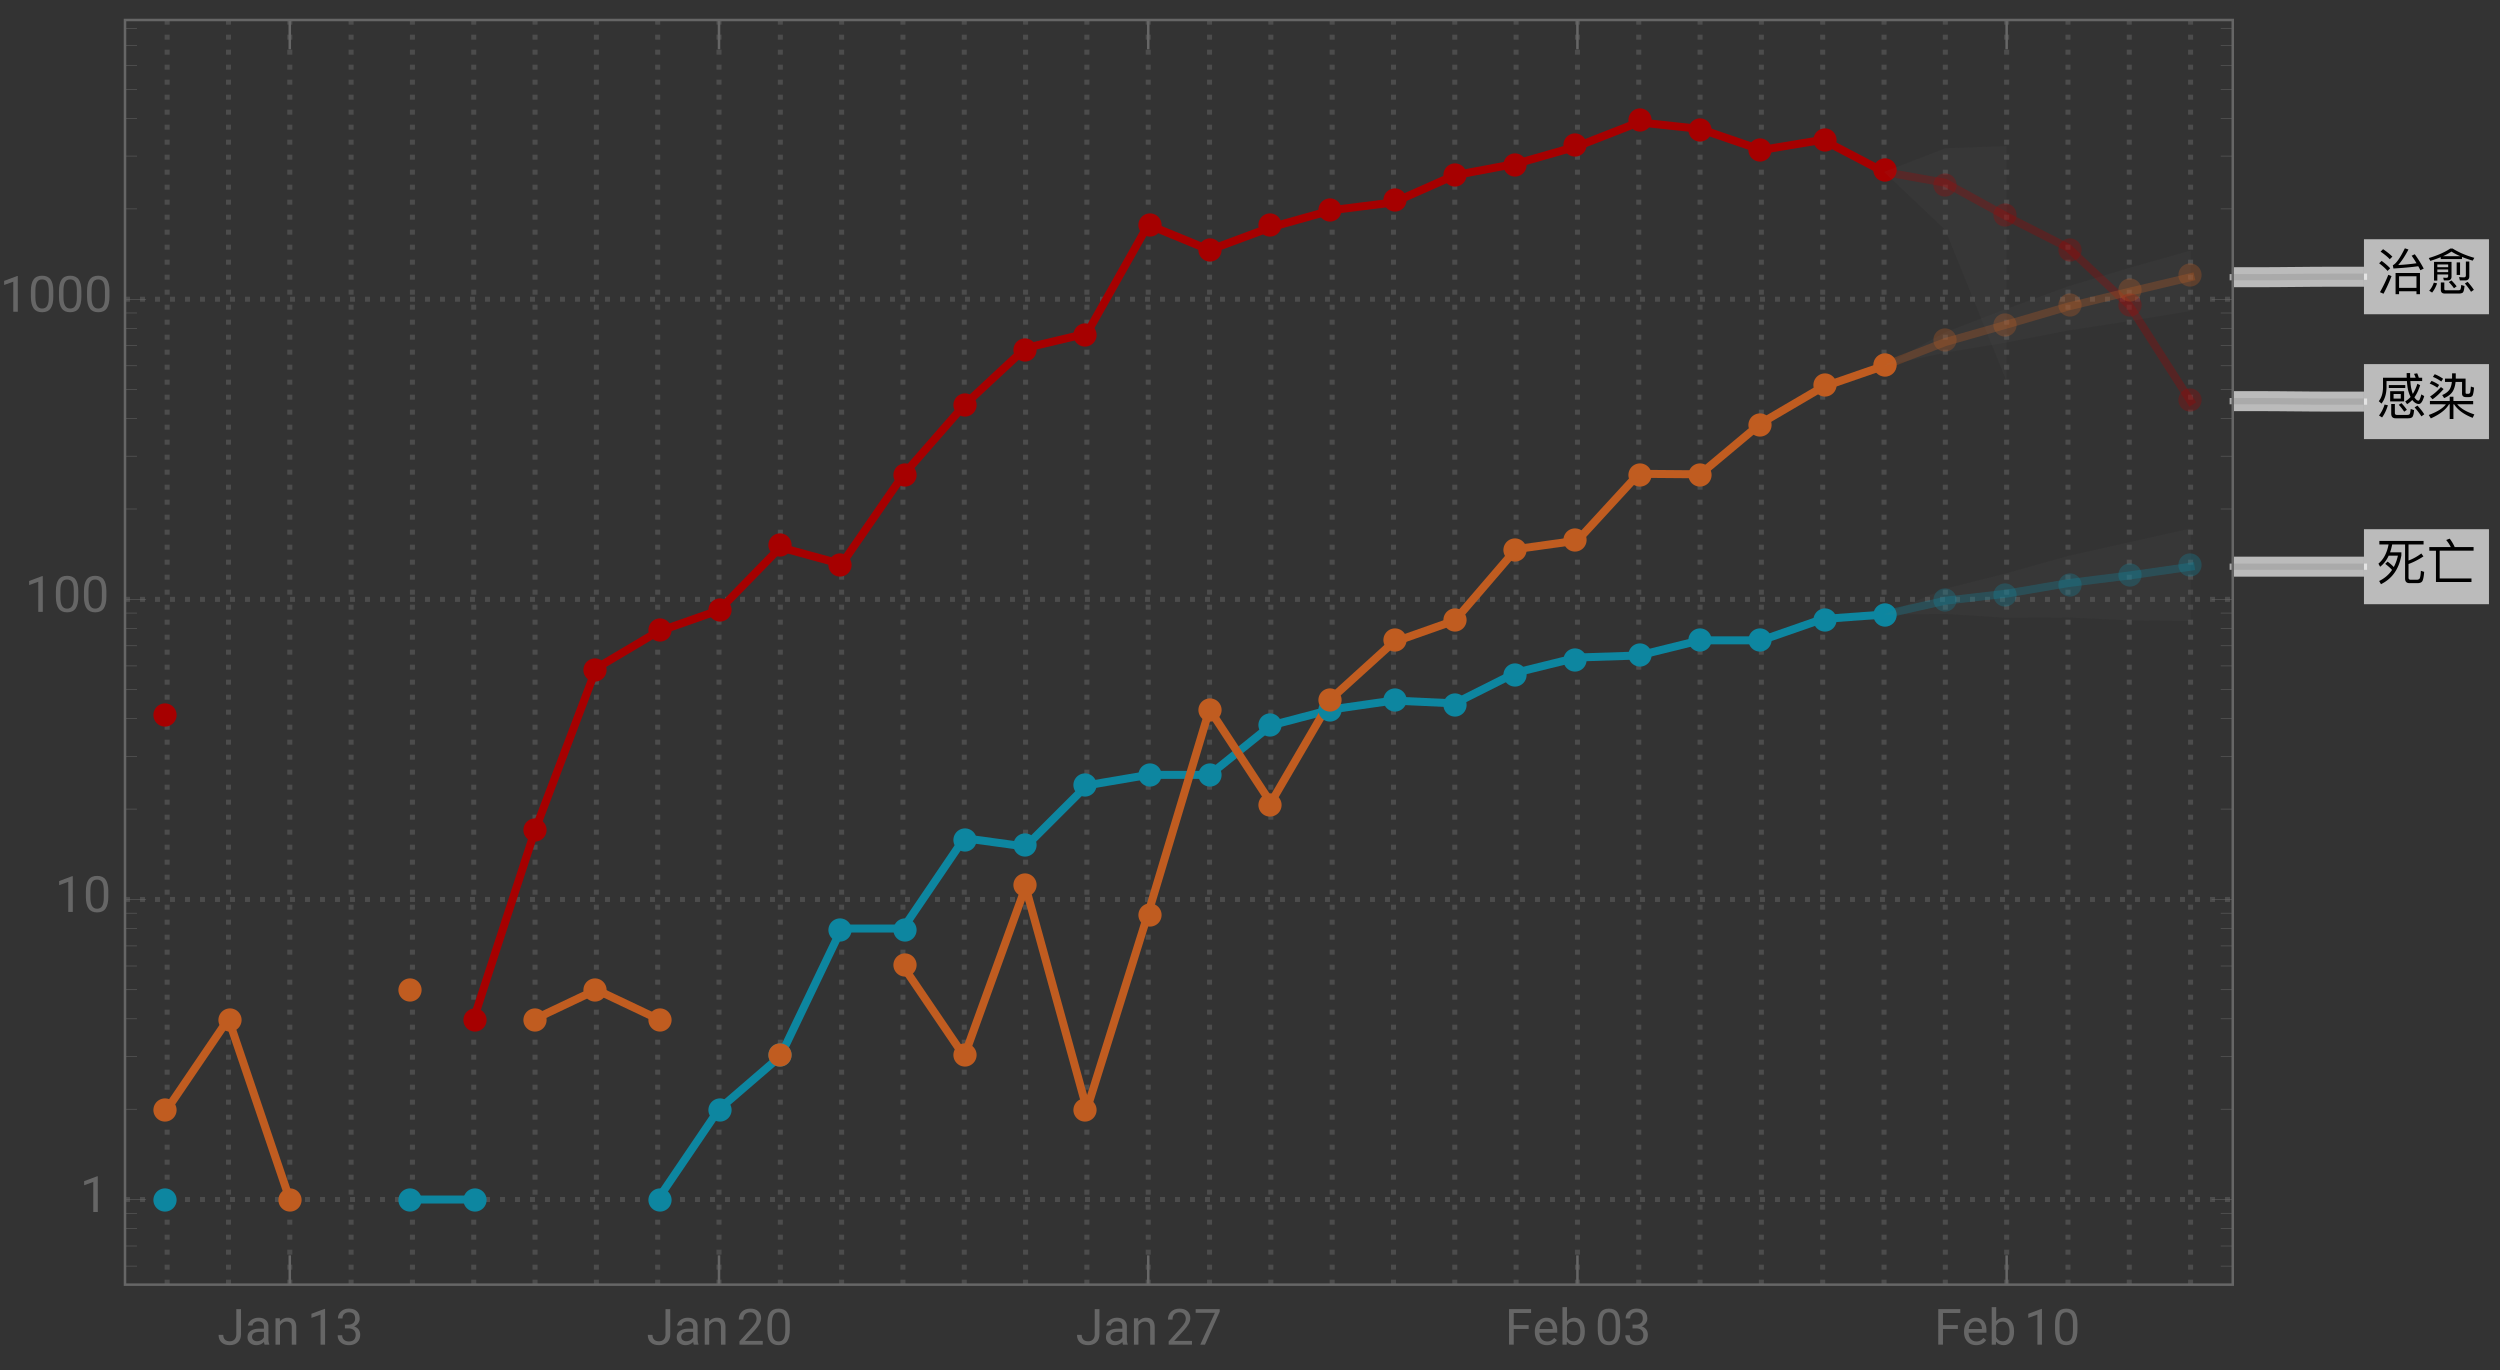 <svg xmlns="http://www.w3.org/2000/svg" xmlns:xlink="http://www.w3.org/1999/xlink" width="500pt" height="274pt" viewBox="0 0 500 274"><rect x="0" y="0" width="500" height="274" fill="#333333" stroke="none"/><defs><symbol overflow="visible" id="a"><path d="M2.469-5.809v.59h3.293v-.59zm.27 1.23v2.04H5.53v-2.04zm2.12 1.477H3.422v-.918h1.437zM9.141-7.27h-.672a7.745 7.745 0 00-.32-.89l-.637.11c.117.241.226.5.328.78H6.75c-.02-.3-.02-.609-.02-.94h-.69c0 .32 0 .64.019.94h-4.75v1.97C1.28-4.14 1-3.239.46-2.59l.54.488c.64-.808.98-1.878 1.012-3.199v-1.308H6.09c.05.828.148 1.52.308 2.078.122.41.262.781.422 1.101-.32.36-.68.66-1.07.89l.371.56c.36-.22.707-.5 1.04-.848.038.058.1.129.16.2.37.398.75.608 1.148.608.422 0 .781-.53 1.082-1.582l-.582-.34c-.2.833-.39 1.25-.57 1.25-.22 0-.458-.18-.72-.527l-.09-.14c.462-.641.84-1.442 1.15-2.422l-.56-.29a8.622 8.622 0 01-.91 2.032 5.96 5.96 0 01-.25-.84c-.12-.45-.199-1.031-.238-1.73h2.36zM1.62-1.91A6.86 6.86 0 01.511.28l.61.39c.5-.69.879-1.5 1.16-2.44zM6.31.84c.37 0 .64-.07.82-.211.2-.18.332-.649.39-1.43l-.68-.23c-.038.582-.12.922-.218 1.043-.09.097-.242.148-.441.148H4.05c-.25 0-.37-.14-.37-.422V-2.02h-.73v1.91c0 .63.288.95.878.95zM8.2-1.7l-.578.36A13.69 13.69 0 018.988.45l.57-.41C9.25-.46 8.802-1.04 8.2-1.7zM5-2.19l-.54.332c.462.5.821.96 1.08 1.379l.538-.38C5.828-1.237 5.468-1.69 5-2.19zm0 0"/></symbol><symbol overflow="visible" id="b"><path d="M3.89-1.96C3.29-1.16 2.14-.45.46.18l.411.68c1.79-.801 3-1.739 3.629-2.82h.148V.98h.743v-2.94h.14C6.25-.84 7.481.07 9.238.75L9.57.059c-1.55-.489-2.69-1.16-3.422-2.02H9.34v-.66H5.39v-.848h-.742v.848H.691v.66zm1.231-6.2v1.058H3.7v.672h1.38c-.06.54-.188 1.008-.388 1.39-.3.509-.812.919-1.55 1.231l.39.61c.797-.332 1.38-.79 1.739-1.371.28-.48.468-1.102.55-1.86h1.301L7.11-4.14c0 .492.262.742.801.742h.59c.36 0 .602-.114.719-.32.12-.223.222-.743.3-1.583l-.64-.21c-.05.722-.11 1.14-.168 1.261a.381.381 0 01-.32.191h-.34c-.16 0-.23-.082-.23-.23v-2.813H5.858V-8.16zm-3.473.18l-.359.539a7.48 7.48 0 011.672.921l.36-.55a7.87 7.87 0 00-1.673-.91zm-.636 1.34l-.364.538a7.235 7.235 0 011.524.82l.36-.546a7.631 7.631 0 00-1.52-.813zM2.89-5.41c-.64.719-1.36 1.36-2.171 1.898l.5.551c.761-.539 1.5-1.23 2.203-2.05zm0 0"/></symbol><symbol overflow="visible" id="c"><path d="M2.23-3.52l-.48.45c.55.422 1.012.82 1.371 1.218C2.481-.91 1.621-.172.54.36L.9 1C3.13-.102 4.49-2.02 4.981-4.762v-.617H2.72c.172-.48.312-1.012.422-1.57H5.72V-.16c0 .629.293.95.89.95H8.2c.41 0 .711-.099.903-.302.207-.238.359-.886.437-1.957l-.66-.21c-.04.87-.129 1.39-.27 1.57-.109.14-.289.218-.53.218H6.83c-.278 0-.419-.14-.419-.418v-2.73c.95-.34 1.942-.84 2.98-1.52l-.421-.59A10.19 10.19 0 016.41-3.73v-3.22h3.012v-.698H.578v.699h1.844C2.102-5.25 1.43-3.97.39-3.11l.34.62c.71-.542 1.28-1.28 1.718-2.222h1.84c-.18.84-.46 1.602-.82 2.281-.348-.36-.758-.73-1.239-1.09zm0 0"/></symbol><symbol overflow="visible" id="d"><path d="M.57-6.422v.723h1.328V.559H9v-.707H2.64V-5.7h6.782v-.723H5.648a8.407 8.407 0 00-1-1.687l-.707.27c.368.44.68.917.93 1.417zm0 0"/></symbol><symbol overflow="visible" id="e"><path d="M1.32-8.012l-.5.492c.782.54 1.4 1.04 1.84 1.52l.52-.52c-.5-.5-1.121-.992-1.86-1.492zm-.289 2.34l-.5.48C1.25-4.647 1.81-4.14 2.22-3.66l.52-.531c-.458-.489-1.028-.98-1.708-1.48zm1.34 2.781A29.022 29.022 0 01.7.59l.71.31a30.79 30.79 0 001.602-3.53zM8.7-3.25H3.82V.988h.7V.41H8v.578h.7zM4.52-.27v-2.32H8v2.32zM7.66-7l-.629.3c.34.462.66.962.98 1.5-1.152.169-2.37.29-3.66.36.688-.781 1.368-1.808 2.047-3.11l-.718-.24C4.719-6.23 3.922-5.1 3.27-4.8l.12.653c1.82-.102 3.481-.25 4.97-.454.14.25.28.524.421.801l.668-.328A23.587 23.587 0 007.66-7zm0 0"/></symbol><symbol overflow="visible" id="f"><path d="M2.172-3.95H4.34v.528H2.172zm2.168-.46H2.172v-.54H4.34zM2.172-2.96H4.34v.288c0 .262-.121.39-.34.39l-.66-.027.148.547h.703c.54 0 .82-.258.82-.758v-2.949h-3.5v3.739h.66zm-.703 1.64C1.269-.72.969-.18.55.3l.578.372c.422-.524.75-1.14.992-1.852zM6.53.86c.328 0 .57-.07.73-.188.169-.16.29-.602.348-1.32L6.95-.86c-.039.52-.097.84-.187.949-.082.082-.203.12-.364.12H3.852C3.66.21 3.57.122 3.57-.05v-1.31h-.699V.09c0 .512.258.77.777.77zm1.207-2.622c.551 0 .832-.277.832-.816V-5.54H7.88v2.789c0 .238-.129.371-.379.371-.309 0-.64-.02-.98-.05l.16.667zM5-1.762l-.531.332c.43.442.77.852 1.031 1.23l.531-.378C5.79-.922 5.45-1.308 5-1.762zm3.23.274l-.55.34c.52.609.93 1.16 1.23 1.66l.57-.39c-.289-.462-.71-1-1.25-1.61zM6.04-5.371v2.512h.679v-2.512zm-3.188-1.04v.38h4.25v-.43c.66.27 1.367.52 2.148.742l.32-.562c-1.64-.457-3.082-1.078-4.34-1.86h-.46C3.629-7.379 2.19-6.75.46-6.238l.31.566c.75-.226 1.44-.476 2.082-.738zm3.91-.198H3.309A11.7 11.7 0 005-7.531c.52.332 1.11.64 1.762.922zm0 0"/></symbol><symbol overflow="visible" id="g"><path d="M3.805-7.11h.941v5.036c0 .68-.203 1.21-.613 1.597-.406.383-.953.575-1.633.575-.707 0-1.258-.18-1.648-.543-.395-.36-.594-.867-.594-1.516h.937c0 .406.114.723.336.95.223.23.547.343.969.343.387 0 .7-.121.941-.367.239-.246.36-.586.364-1.028zm0 0"/></symbol><symbol overflow="visible" id="h"><path d="M3.945 0c-.05-.105-.093-.29-.125-.555-.422.434-.922.653-1.507.653-.52 0-.946-.149-1.282-.442a1.438 1.438 0 01-.5-1.12c0-.552.211-.977.63-1.282.417-.305 1.007-.457 1.765-.457h.879v-.414c0-.317-.094-.567-.285-.754-.188-.188-.465-.281-.833-.281-.324 0-.593.082-.812.242-.219.164-.328.36-.328.59H.64c0-.262.093-.516.28-.762.188-.246.442-.441.763-.582.32-.145.671-.219 1.054-.219.61 0 1.086.153 1.434.457.344.305.523.727.535 1.258v2.434c0 .484.063.87.184 1.156V0zm-1.5-.688c.285 0 .555-.074.805-.218a1.35 1.35 0 00.555-.574v-1.083h-.711c-1.106 0-1.656.325-1.656.97 0 .284.093.507.28.663.188.16.43.243.727.243zm0 0"/></symbol><symbol overflow="visible" id="i"><path d="M1.54-5.281l.026.664a1.93 1.93 0 011.582-.766c1.118 0 1.68.633 1.692 1.89V0h-.902v-3.496c-.004-.379-.094-.664-.262-.844-.172-.183-.438-.273-.801-.273-.293 0-.55.078-.77.234a1.59 1.59 0 00-.52.613V0h-.9v-5.281zm0 0"/></symbol><symbol overflow="visible" id="j"><path d="M3.559 0h-.907v-6.02l-1.824.668v-.82l2.59-.973h.14zm0 0"/></symbol><symbol overflow="visible" id="k"><path d="M1.906-3.992h.676c.426-.008.762-.121 1.008-.34.242-.219.363-.512.363-.883 0-.832-.414-1.25-1.242-1.25-.39 0-.703.113-.938.336-.23.223-.347.516-.347.887H.523c0-.563.204-1.031.618-1.406.41-.372.933-.559 1.57-.559.672 0 1.195.176 1.578.531.379.356.57.848.57 1.48 0 .31-.101.61-.3.9a1.81 1.81 0 01-.817.648c.39.125.692.328.903.617.214.285.32.636.32 1.047 0 .64-.207 1.144-.625 1.52-.418.374-.957.562-1.625.562s-1.211-.18-1.63-.543c-.417-.36-.624-.836-.624-1.43h.906c0 .375.121.672.367.898.243.227.57.336.98.336.438 0 .77-.113 1-.34.231-.23.349-.554.349-.98 0-.414-.125-.734-.383-.953-.254-.223-.618-.336-1.098-.344h-.676zm0 0"/></symbol><symbol overflow="visible" id="l"><path d="M5.25 0H.59v-.648l2.46-2.735c.364-.414.618-.75.755-1.008.14-.257.21-.527.21-.804 0-.371-.113-.676-.34-.914-.222-.239-.523-.356-.898-.356-.449 0-.797.13-1.047.383-.25.254-.37.613-.37 1.066H.452c0-.652.211-1.183.633-1.586.422-.402.984-.605 1.691-.605.66 0 1.184.172 1.567.52.386.347.578.808.578 1.382 0 .703-.445 1.535-1.336 2.5L1.68-.738h3.57zm0 0"/></symbol><symbol overflow="visible" id="m"><path d="M5.047-3.031c0 1.058-.18 1.844-.54 2.36-.362.51-.925.769-1.694.769-.758 0-1.32-.25-1.684-.754C.766-1.16.574-1.91.562-2.91v-1.207c0-1.043.18-1.82.54-2.328.363-.508.93-.762 1.703-.762.765 0 1.328.246 1.687.734.36.489.547 1.246.555 2.27zm-.902-1.235c0-.765-.106-1.324-.32-1.675-.216-.348-.555-.524-1.02-.524-.465 0-.801.176-1.012.524-.211.347-.32.882-.328 1.605v1.445c0 .77.113 1.336.336 1.704.222.367.558.546 1.012.546.445 0 .777-.171.992-.515.218-.344.332-.89.34-1.633zm0 0"/></symbol><symbol overflow="visible" id="n"><path d="M5.18-6.602L2.234 0H1.29l2.934-6.367H.375v-.742H5.18zm0 0"/></symbol><symbol overflow="visible" id="o"><path d="M4.746-3.14H1.762V0H.824v-7.11H5.23v.774H1.762v2.43h2.984zm0 0"/></symbol><symbol overflow="visible" id="p"><path d="M2.875.098c-.715 0-1.297-.235-1.746-.707-.45-.47-.676-1.098-.676-1.887v-.164c0-.524.102-.992.3-1.406.2-.41.481-.735.84-.965.36-.235.75-.352 1.173-.352.687 0 1.218.227 1.601.68.38.453.57 1.101.57 1.945v.375H1.36c.012.52.164.942.454 1.262.292.32.664.48 1.113.48.316 0 .59-.062.808-.195.223-.129.414-.3.582-.516l.551.43c-.441.68-1.105 1.02-1.992 1.02zm-.11-4.739a1.21 1.21 0 00-.921.399c-.246.265-.399.64-.457 1.117H4.03v-.07c-.023-.457-.148-.813-.367-1.067-.223-.25-.523-.379-.898-.379zm0 0"/></symbol><symbol overflow="visible" id="q"><path d="M5.156-2.582c0 .809-.187 1.453-.554 1.945-.372.489-.872.735-1.497.735-.667 0-1.183-.235-1.546-.707L1.516 0H.684v-7.5h.902v2.797c.367-.453.867-.68 1.508-.68.64 0 1.148.246 1.511.73.368.485.551 1.15.551 1.993zm-.902-.106c0-.613-.121-1.09-.356-1.421-.238-.336-.582-.504-1.027-.504-.598 0-1.023.277-1.285.828V-1.5c.277.555.71.832 1.297.832.43 0 .77-.168 1.008-.504.242-.336.363-.84.363-1.516zm0 0"/></symbol></defs><path d="M33.43 256.93V4m12.265 252.93V4m12.262 252.93V4m12.266 252.93V4m12.261 252.93V4m12.262 252.93V4m12.266 252.93V4m12.261 252.93V4m12.267 252.93V4m12.26 252.93V4m12.263 252.93V4m12.265 252.93V4m12.262 252.93V4m12.265 252.93V4m12.262 252.93V4m12.262 252.93V4m12.266 252.93V4m12.261 252.93V4m12.266 252.93V4m12.262 252.93V4m12.261 252.93V4m12.265 252.93V4m12.263 252.93V4m12.265 252.93V4m12.262 252.93V4m12.266 252.93V4m12.261 252.93V4m12.263 252.93V4m12.265 252.93V4m12.261 252.93V4m12.266 252.93V4m12.262 252.93V4m12.261 252.93V4m12.266 252.93V4M25 239.902h421.55M25 179.887h421.55M25 119.867h421.55M25 59.852h421.55" fill="none" stroke="#666" stroke-opacity=".5" stroke-dasharray="1,2" stroke-miterlimit="3.25"/><path d="M376.805 34.387l12.261 2.175 12.266 6.743 12.262 6.222 12.261 11.524 12.266 19.176" fill="none" stroke-width="1.6" stroke-linecap="square" stroke="#a60000" stroke-opacity=".3" stroke-miterlimit="3.25"/><path d="M376.805 122.906l12.261-2.765 12.266-1.418 12.262-2.098 12.261-1.527 12.266-1.758" fill="none" stroke-width="1.6" stroke-linecap="square" stroke="#0d86a0" stroke-opacity=".3" stroke-miterlimit="3.25"/><path d="M376.805 73.164l12.261-4.758 12.266-3.5 12.262-3.59 12.261-2.96 12.266-2.915" fill="none" stroke-width="1.6" stroke-linecap="square" stroke="#c05c20" stroke-opacity=".3" stroke-miterlimit="3.25"/><path d="M94.746 203.77l12.266-37.715 12.261-32.434 12.266-7.277 12.262-4.301 12.262-12.57 12.265 3.355 12.262-17.766 12.265-14.05 12.262-11.414 12.262-2.903 12.266-21.742 12.261 5.05 12.266-4.546 12.262-3.437 12.261-1.536 12.266-5.441 12.262-2.3 12.265-3.493 12.262-4.79 12.266 1.33L352.277 30l12.262-2.04 12.266 6.427" fill="none" stroke-width="1.6" stroke-linecap="square" stroke="#a60000" stroke-miterlimit="3.25"/><path d="M82.484 239.902h12.262m36.794 0l12.26-18.066 12.262-10.57 12.266-25.563h12.262l12.265-18.07 12.262 1.683 12.262-12.25 12.266-2.086h12.261l12.266-9.89 12.262-3.223 12.261-1.758 12.266.57 12.262-6.16 12.265-3.019 12.262-.402 12.266-3.028h12.261l12.262-4.27 12.266-.894" fill="none" stroke-width="1.6" stroke-linecap="square" stroke="#0d86a0" stroke-miterlimit="3.25"/><path d="M33.43 221.836l12.265-18.066 12.262 36.132m49.055-36.132l12.261-5.817 12.266 5.817m49.051-10.57l12.265 18.066 12.262-33.864 12.262 44.434 12.266-39.203 12.261-40.766 12.266 18.68 12.262-21 12.261-11.117 12.266-4.325 12.262-14.28 12.265-1.716 12.262-13.347 12.266.101 12.261-10.27 12.262-7.19 12.266-4.239" fill="none" stroke-width="1.6" stroke-linecap="square" stroke="#c05c20" stroke-miterlimit="3.25"/><path d="M379.32 34c0-.613-.246-1.203-.68-1.64a2.335 2.335 0 00-1.64-.68c-.613 0-1.203.246-1.64.68a2.335 2.335 0 00-.68 1.64c0 .613.246 1.203.68 1.64.437.434 1.027.68 1.64.68s1.203-.246 1.64-.68c.434-.437.68-1.027.68-1.64zm12 3c0-.613-.246-1.203-.68-1.64a2.335 2.335 0 00-1.64-.68c-.613 0-1.203.246-1.64.68a2.335 2.335 0 00-.68 1.64c0 .613.246 1.203.68 1.64.437.434 1.027.68 1.64.68s1.203-.246 1.64-.68c.434-.437.68-1.027.68-1.64zm12 6c0-.613-.246-1.203-.68-1.64a2.335 2.335 0 00-1.64-.68c-.613 0-1.203.246-1.64.68a2.335 2.335 0 00-.68 1.64c0 .613.246 1.203.68 1.64.437.434 1.027.68 1.64.68s1.203-.246 1.64-.68c.434-.437.68-1.027.68-1.64zm13 7c0-.613-.246-1.203-.68-1.64a2.335 2.335 0 00-1.64-.68c-.613 0-1.203.246-1.64.68a2.335 2.335 0 00-.68 1.64c0 .613.246 1.203.68 1.64.437.434 1.027.68 1.64.68s1.203-.246 1.64-.68c.434-.437.68-1.027.68-1.64zm12 11c0-.613-.246-1.203-.68-1.64a2.335 2.335 0 00-1.64-.68c-.613 0-1.203.246-1.64.68a2.335 2.335 0 00-.68 1.64c0 .613.246 1.203.68 1.64.437.434 1.027.68 1.64.68s1.203-.246 1.64-.68c.434-.437.68-1.027.68-1.64zm12 19c0-.613-.246-1.203-.68-1.64a2.335 2.335 0 00-1.64-.68c-.613 0-1.203.246-1.64.68a2.335 2.335 0 00-.68 1.64c0 .613.246 1.203.68 1.64.437.434 1.027.68 1.64.68s1.203-.246 1.64-.68c.434-.437.68-1.027.68-1.64zm0 0" fill-rule="evenodd" fill="#a60000" fill-opacity=".3"/><path d="M379.32 123c0-.613-.246-1.203-.68-1.64a2.335 2.335 0 00-1.64-.68c-.613 0-1.203.246-1.64.68a2.335 2.335 0 00-.68 1.64c0 .613.246 1.203.68 1.64.437.434 1.027.68 1.64.68s1.203-.246 1.64-.68c.434-.437.68-1.027.68-1.64zm12-3c0-.613-.246-1.203-.68-1.64a2.335 2.335 0 00-1.64-.68c-.613 0-1.203.246-1.64.68a2.335 2.335 0 00-.68 1.64c0 .613.246 1.203.68 1.64.437.434 1.027.68 1.64.68s1.203-.246 1.64-.68c.434-.437.68-1.027.68-1.64zm12-1c0-.613-.246-1.203-.68-1.64a2.335 2.335 0 00-1.64-.68c-.613 0-1.203.246-1.64.68a2.335 2.335 0 00-.68 1.64c0 .613.246 1.203.68 1.64.437.434 1.027.68 1.64.68s1.203-.246 1.64-.68c.434-.437.68-1.027.68-1.64zm13-2c0-.613-.246-1.203-.68-1.64a2.335 2.335 0 00-1.64-.68c-.613 0-1.203.246-1.64.68a2.335 2.335 0 00-.68 1.64c0 .613.246 1.203.68 1.64.437.434 1.027.68 1.64.68s1.203-.246 1.64-.68c.434-.437.68-1.027.68-1.64zm12-2c0-.613-.246-1.203-.68-1.64a2.335 2.335 0 00-1.64-.68c-.613 0-1.203.246-1.64.68a2.335 2.335 0 00-.68 1.64c0 .613.246 1.203.68 1.64.437.434 1.027.68 1.64.68s1.203-.246 1.64-.68c.434-.437.68-1.027.68-1.64zm12-2c0-.613-.246-1.203-.68-1.64a2.335 2.335 0 00-1.64-.68c-.613 0-1.203.246-1.64.68a2.335 2.335 0 00-.68 1.64c0 .613.246 1.203.68 1.64.437.434 1.027.68 1.64.68s1.203-.246 1.64-.68c.434-.437.68-1.027.68-1.64zm0 0" fill-rule="evenodd" fill="#0d86a0" fill-opacity=".3"/><path d="M379.32 73c0-.613-.246-1.203-.68-1.64a2.335 2.335 0 00-1.64-.68c-.613 0-1.203.246-1.64.68a2.335 2.335 0 00-.68 1.64c0 .613.246 1.203.68 1.64.437.434 1.027.68 1.64.68s1.203-.246 1.64-.68c.434-.437.68-1.027.68-1.64zm12-5c0-.613-.246-1.203-.68-1.64a2.335 2.335 0 00-1.64-.68c-.613 0-1.203.246-1.64.68a2.335 2.335 0 00-.68 1.64c0 .613.246 1.203.68 1.64.437.434 1.027.68 1.64.68s1.203-.246 1.64-.68c.434-.437.68-1.027.68-1.64zm12-3c0-.613-.246-1.203-.68-1.64a2.335 2.335 0 00-1.64-.68c-.613 0-1.203.246-1.64.68a2.335 2.335 0 00-.68 1.64c0 .613.246 1.203.68 1.64.437.434 1.027.68 1.64.68s1.203-.246 1.64-.68c.434-.437.68-1.027.68-1.64zm13-4c0-.613-.246-1.203-.68-1.64a2.335 2.335 0 00-1.64-.68c-.613 0-1.203.246-1.64.68a2.335 2.335 0 00-.68 1.64c0 .613.246 1.203.68 1.64.437.434 1.027.68 1.64.68s1.203-.246 1.64-.68c.434-.437.68-1.027.68-1.64zm12-3c0-.613-.246-1.203-.68-1.64a2.335 2.335 0 00-1.64-.68c-.613 0-1.203.246-1.64.68a2.335 2.335 0 00-.68 1.64c0 .613.246 1.203.68 1.64.437.434 1.027.68 1.64.68s1.203-.246 1.64-.68c.434-.437.68-1.027.68-1.64zm12-3c0-.613-.246-1.203-.68-1.64a2.335 2.335 0 00-1.64-.68c-.613 0-1.203.246-1.64.68a2.335 2.335 0 00-.68 1.64c0 .613.246 1.203.68 1.64.437.434 1.027.68 1.64.68s1.203-.246 1.64-.68c.434-.437.68-1.027.68-1.64zm0 0" fill-rule="evenodd" fill="#c05c20" fill-opacity=".3"/><path d="M35.32 143c0-.613-.246-1.203-.68-1.64a2.335 2.335 0 00-1.64-.68c-.613 0-1.203.246-1.64.68a2.335 2.335 0 00-.68 1.64c0 .613.246 1.203.68 1.64.437.434 1.027.68 1.64.68s1.203-.246 1.64-.68c.434-.437.68-1.027.68-1.64zm62 61c0-.613-.246-1.203-.68-1.64a2.335 2.335 0 00-1.64-.68c-.613 0-1.203.246-1.64.68a2.335 2.335 0 00-.68 1.64c0 .613.246 1.203.68 1.64.437.434 1.027.68 1.64.68s1.203-.246 1.64-.68c.434-.437.68-1.027.68-1.64zm12-38c0-.613-.246-1.203-.68-1.64a2.335 2.335 0 00-1.64-.68c-.613 0-1.203.246-1.64.68a2.335 2.335 0 00-.68 1.64c0 .613.246 1.203.68 1.64.437.434 1.027.68 1.64.68s1.203-.246 1.64-.68c.434-.437.68-1.027.68-1.64zm12-32c0-.613-.246-1.203-.68-1.64a2.335 2.335 0 00-1.64-.68c-.613 0-1.203.246-1.64.68a2.335 2.335 0 00-.68 1.64c0 .613.246 1.203.68 1.64.437.434 1.027.68 1.64.68s1.203-.246 1.64-.68c.434-.437.68-1.027.68-1.64zm13-8c0-.613-.246-1.203-.68-1.64a2.335 2.335 0 00-1.64-.68c-.613 0-1.203.246-1.64.68a2.335 2.335 0 00-.68 1.64c0 .613.246 1.203.68 1.64.437.434 1.027.68 1.64.68s1.203-.246 1.64-.68c.434-.437.68-1.027.68-1.64zm12-4c0-.613-.246-1.203-.68-1.64a2.335 2.335 0 00-1.64-.68c-.613 0-1.203.246-1.64.68a2.335 2.335 0 00-.68 1.64c0 .613.246 1.203.68 1.64.437.434 1.027.68 1.64.68s1.203-.246 1.64-.68c.434-.437.68-1.027.68-1.64zm12-13c0-.613-.246-1.203-.68-1.64a2.335 2.335 0 00-1.64-.68c-.613 0-1.203.246-1.64.68a2.335 2.335 0 00-.68 1.64c0 .613.246 1.203.68 1.64.437.434 1.027.68 1.64.68s1.203-.246 1.64-.68c.434-.437.68-1.027.68-1.64zm12 4c0-.613-.246-1.203-.68-1.64a2.335 2.335 0 00-1.64-.68c-.613 0-1.203.246-1.64.68a2.335 2.335 0 00-.68 1.64c0 .613.246 1.203.68 1.64.437.434 1.027.68 1.64.68s1.203-.246 1.64-.68c.434-.437.68-1.027.68-1.64zm13-18c0-.613-.246-1.203-.68-1.64a2.335 2.335 0 00-1.64-.68c-.613 0-1.203.246-1.64.68a2.335 2.335 0 00-.68 1.64c0 .613.246 1.203.68 1.64.437.434 1.027.68 1.64.68s1.203-.246 1.64-.68c.434-.437.68-1.027.68-1.64zm12-14c0-.613-.246-1.203-.68-1.64a2.335 2.335 0 00-1.64-.68c-.613 0-1.203.246-1.64.68a2.335 2.335 0 00-.68 1.64c0 .613.246 1.203.68 1.64.437.434 1.027.68 1.64.68s1.203-.246 1.64-.68c.434-.437.68-1.027.68-1.64zm12-11c0-.613-.246-1.203-.68-1.64a2.335 2.335 0 00-1.64-.68c-.613 0-1.203.246-1.64.68a2.335 2.335 0 00-.68 1.64c0 .613.246 1.203.68 1.64.437.434 1.027.68 1.64.68s1.203-.246 1.64-.68c.434-.437.68-1.027.68-1.64zm12-3c0-.613-.246-1.203-.68-1.64a2.335 2.335 0 00-1.64-.68c-.613 0-1.203.246-1.64.68a2.335 2.335 0 00-.68 1.64c0 .613.246 1.203.68 1.64.437.434 1.027.68 1.64.68s1.203-.246 1.64-.68c.434-.437.68-1.027.68-1.64zm13-22c0-.613-.246-1.203-.68-1.64a2.335 2.335 0 00-1.64-.68c-.613 0-1.203.246-1.64.68a2.335 2.335 0 00-.68 1.64c0 .613.246 1.203.68 1.64.437.434 1.027.68 1.64.68s1.203-.246 1.64-.68c.434-.437.68-1.027.68-1.64zm12 5c0-.613-.246-1.203-.68-1.64a2.335 2.335 0 00-1.64-.68c-.613 0-1.203.246-1.64.68a2.335 2.335 0 00-.68 1.64c0 .613.246 1.203.68 1.64.437.434 1.027.68 1.64.68s1.203-.246 1.64-.68c.434-.437.68-1.027.68-1.64zm12-5c0-.613-.246-1.203-.68-1.64a2.335 2.335 0 00-1.64-.68c-.613 0-1.203.246-1.64.68a2.335 2.335 0 00-.68 1.64c0 .613.246 1.203.68 1.64.437.434 1.027.68 1.64.68s1.203-.246 1.64-.68c.434-.437.68-1.027.68-1.64zm12-3c0-.613-.246-1.203-.68-1.64a2.335 2.335 0 00-1.64-.68c-.613 0-1.203.246-1.64.68a2.335 2.335 0 00-.68 1.64c0 .613.246 1.203.68 1.64.437.434 1.027.68 1.64.68s1.203-.246 1.64-.68c.434-.437.68-1.027.68-1.64zm13-2c0-.613-.246-1.203-.68-1.64a2.335 2.335 0 00-1.64-.68c-.613 0-1.203.246-1.64.68a2.335 2.335 0 00-.68 1.64c0 .613.246 1.203.68 1.64.437.434 1.027.68 1.64.68s1.203-.246 1.64-.68c.434-.437.68-1.027.68-1.64zm12-5c0-.613-.246-1.203-.68-1.64a2.335 2.335 0 00-1.64-.68c-.613 0-1.203.246-1.64.68a2.335 2.335 0 00-.68 1.64c0 .613.246 1.203.68 1.64.437.434 1.027.68 1.64.68s1.203-.246 1.64-.68c.434-.437.68-1.027.68-1.64zm12-2c0-.613-.246-1.203-.68-1.64a2.335 2.335 0 00-1.64-.68c-.613 0-1.203.246-1.64.68a2.335 2.335 0 00-.68 1.64c0 .613.246 1.203.68 1.64.437.434 1.027.68 1.64.68s1.203-.246 1.64-.68c.434-.437.68-1.027.68-1.64zm12-4c0-.613-.246-1.203-.68-1.64a2.335 2.335 0 00-1.64-.68c-.613 0-1.203.246-1.64.68a2.335 2.335 0 00-.68 1.64c0 .613.246 1.203.68 1.64.437.434 1.027.68 1.64.68s1.203-.246 1.64-.68c.434-.437.68-1.027.68-1.64zm13-5c0-.613-.246-1.203-.68-1.64a2.335 2.335 0 00-1.64-.68c-.613 0-1.203.246-1.64.68a2.335 2.335 0 00-.68 1.64c0 .613.246 1.203.68 1.64.437.434 1.027.68 1.64.68s1.203-.246 1.64-.68c.434-.437.68-1.027.68-1.64zm12 2c0-.613-.246-1.203-.68-1.64a2.335 2.335 0 00-1.64-.68c-.613 0-1.203.246-1.64.68a2.335 2.335 0 00-.68 1.64c0 .613.246 1.203.68 1.64.437.434 1.027.68 1.64.68s1.203-.246 1.64-.68c.434-.437.68-1.027.68-1.64zm12 4c0-.613-.246-1.203-.68-1.64a2.335 2.335 0 00-1.64-.68c-.613 0-1.203.246-1.64.68a2.335 2.335 0 00-.68 1.64c0 .613.246 1.203.68 1.64.437.434 1.027.68 1.64.68s1.203-.246 1.64-.68c.434-.437.68-1.027.68-1.64zm13-2c0-.613-.246-1.203-.68-1.64a2.335 2.335 0 00-1.64-.68c-.613 0-1.203.246-1.64.68a2.335 2.335 0 00-.68 1.64c0 .613.246 1.203.68 1.64.437.434 1.027.68 1.64.68s1.203-.246 1.64-.68c.434-.437.68-1.027.68-1.64zm12 6c0-.613-.246-1.203-.68-1.64a2.335 2.335 0 00-1.64-.68c-.613 0-1.203.246-1.64.68a2.335 2.335 0 00-.68 1.64c0 .613.246 1.203.68 1.64.437.434 1.027.68 1.64.68s1.203-.246 1.64-.68c.434-.437.68-1.027.68-1.64zm0 0" fill-rule="evenodd" fill="#a60000"/><path d="M35.32 240c0-.613-.246-1.203-.68-1.64a2.335 2.335 0 00-1.64-.68c-.613 0-1.203.246-1.64.68a2.335 2.335 0 00-.68 1.64c0 .613.246 1.203.68 1.64.437.434 1.027.68 1.64.68s1.203-.246 1.64-.68c.434-.437.68-1.027.68-1.64zm49 0c0-.613-.246-1.203-.68-1.64a2.335 2.335 0 00-1.64-.68c-.613 0-1.203.246-1.64.68a2.335 2.335 0 00-.68 1.64c0 .613.246 1.203.68 1.64.437.434 1.027.68 1.64.68s1.203-.246 1.64-.68c.434-.437.68-1.027.68-1.64zm13 0c0-.613-.246-1.203-.68-1.64a2.335 2.335 0 00-1.64-.68c-.613 0-1.203.246-1.64.68a2.335 2.335 0 00-.68 1.64c0 .613.246 1.203.68 1.64.437.434 1.027.68 1.64.68s1.203-.246 1.64-.68c.434-.437.68-1.027.68-1.64zm37 0c0-.613-.246-1.203-.68-1.64a2.335 2.335 0 00-1.64-.68c-.613 0-1.203.246-1.64.68a2.335 2.335 0 00-.68 1.64c0 .613.246 1.203.68 1.64.437.434 1.027.68 1.64.68s1.203-.246 1.64-.68c.434-.437.68-1.027.68-1.64zm12-18c0-.613-.246-1.203-.68-1.64a2.335 2.335 0 00-1.64-.68c-.613 0-1.203.246-1.64.68a2.335 2.335 0 00-.68 1.64c0 .613.246 1.203.68 1.64.437.434 1.027.68 1.64.68s1.203-.246 1.64-.68c.434-.437.68-1.027.68-1.64zm12-11c0-.613-.246-1.203-.68-1.64a2.335 2.335 0 00-1.64-.68c-.613 0-1.203.246-1.64.68a2.335 2.335 0 00-.68 1.64c0 .613.246 1.203.68 1.64.437.434 1.027.68 1.64.68s1.203-.246 1.64-.68c.434-.437.68-1.027.68-1.64zm12-25c0-.613-.246-1.203-.68-1.64a2.335 2.335 0 00-1.64-.68c-.613 0-1.203.246-1.64.68a2.335 2.335 0 00-.68 1.64c0 .613.246 1.203.68 1.64.437.434 1.027.68 1.64.68s1.203-.246 1.64-.68c.434-.437.68-1.027.68-1.64zm13 0c0-.613-.246-1.203-.68-1.64a2.335 2.335 0 00-1.64-.68c-.613 0-1.203.246-1.64.68a2.335 2.335 0 00-.68 1.64c0 .613.246 1.203.68 1.64.437.434 1.027.68 1.64.68s1.203-.246 1.64-.68c.434-.437.68-1.027.68-1.64zm12-18c0-.613-.246-1.203-.68-1.64a2.335 2.335 0 00-1.64-.68c-.613 0-1.203.246-1.64.68a2.335 2.335 0 00-.68 1.64c0 .613.246 1.203.68 1.64.437.434 1.027.68 1.64.68s1.203-.246 1.64-.68c.434-.437.68-1.027.68-1.64zm12 1c0-.613-.246-1.203-.68-1.64a2.335 2.335 0 00-1.64-.68c-.613 0-1.203.246-1.64.68a2.335 2.335 0 00-.68 1.64c0 .613.246 1.203.68 1.64.437.434 1.027.68 1.64.68s1.203-.246 1.64-.68c.434-.437.68-1.027.68-1.64zm12-12c0-.613-.246-1.203-.68-1.64a2.335 2.335 0 00-1.64-.68c-.613 0-1.203.246-1.64.68a2.335 2.335 0 00-.68 1.64c0 .613.246 1.203.68 1.64.437.434 1.027.68 1.64.68s1.203-.246 1.64-.68c.434-.437.68-1.027.68-1.64zm13-2c0-.613-.246-1.203-.68-1.64a2.335 2.335 0 00-1.64-.68c-.613 0-1.203.246-1.64.68a2.335 2.335 0 00-.68 1.64c0 .613.246 1.203.68 1.64.437.434 1.027.68 1.64.68s1.203-.246 1.64-.68c.434-.437.68-1.027.68-1.64zm12 0c0-.613-.246-1.203-.68-1.64a2.335 2.335 0 00-1.64-.68c-.613 0-1.203.246-1.64.68a2.335 2.335 0 00-.68 1.64c0 .613.246 1.203.68 1.64.437.434 1.027.68 1.64.68s1.203-.246 1.64-.68c.434-.437.68-1.027.68-1.64zm12-10c0-.613-.246-1.203-.68-1.64a2.335 2.335 0 00-1.64-.68c-.613 0-1.203.246-1.64.68a2.335 2.335 0 00-.68 1.64c0 .613.246 1.203.68 1.64.437.434 1.027.68 1.64.68s1.203-.246 1.64-.68c.434-.437.68-1.027.68-1.64zm12-3c0-.613-.246-1.203-.68-1.64a2.335 2.335 0 00-1.64-.68c-.613 0-1.203.246-1.64.68a2.335 2.335 0 00-.68 1.64c0 .613.246 1.203.68 1.64.437.434 1.027.68 1.64.68s1.203-.246 1.64-.68c.434-.437.68-1.027.68-1.64zm13-2c0-.613-.246-1.203-.68-1.64a2.335 2.335 0 00-1.64-.68c-.613 0-1.203.246-1.64.68a2.335 2.335 0 00-.68 1.64c0 .613.246 1.203.68 1.64.437.434 1.027.68 1.64.68s1.203-.246 1.64-.68c.434-.437.68-1.027.68-1.64zm12 1c0-.613-.246-1.203-.68-1.64a2.335 2.335 0 00-1.64-.68c-.613 0-1.203.246-1.64.68a2.335 2.335 0 00-.68 1.64c0 .613.246 1.203.68 1.64.437.434 1.027.68 1.64.68s1.203-.246 1.64-.68c.434-.437.68-1.027.68-1.64zm12-6c0-.613-.246-1.203-.68-1.64a2.335 2.335 0 00-1.64-.68c-.613 0-1.203.246-1.64.68a2.335 2.335 0 00-.68 1.64c0 .613.246 1.203.68 1.64.437.434 1.027.68 1.64.68s1.203-.246 1.64-.68c.434-.437.68-1.027.68-1.64zm12-3c0-.613-.246-1.203-.68-1.64a2.335 2.335 0 00-1.64-.68c-.613 0-1.203.246-1.64.68a2.335 2.335 0 00-.68 1.64c0 .613.246 1.203.68 1.64.437.434 1.027.68 1.64.68s1.203-.246 1.64-.68c.434-.437.68-1.027.68-1.64zm13-1c0-.613-.246-1.203-.68-1.64a2.335 2.335 0 00-1.64-.68c-.613 0-1.203.246-1.64.68a2.335 2.335 0 00-.68 1.64c0 .613.246 1.203.68 1.64.437.434 1.027.68 1.64.68s1.203-.246 1.64-.68c.434-.437.68-1.027.68-1.64zm12-3c0-.613-.246-1.203-.68-1.64a2.335 2.335 0 00-1.64-.68c-.613 0-1.203.246-1.64.68a2.335 2.335 0 00-.68 1.64c0 .613.246 1.203.68 1.64.437.434 1.027.68 1.64.68s1.203-.246 1.64-.68c.434-.437.68-1.027.68-1.64zm12 0c0-.613-.246-1.203-.68-1.64a2.335 2.335 0 00-1.64-.68c-.613 0-1.203.246-1.64.68a2.335 2.335 0 00-.68 1.64c0 .613.246 1.203.68 1.64.437.434 1.027.68 1.64.68s1.203-.246 1.64-.68c.434-.437.68-1.027.68-1.64zm13-4c0-.613-.246-1.203-.68-1.64a2.335 2.335 0 00-1.64-.68c-.613 0-1.203.246-1.64.68a2.335 2.335 0 00-.68 1.64c0 .613.246 1.203.68 1.64.437.434 1.027.68 1.64.68s1.203-.246 1.64-.68c.434-.437.68-1.027.68-1.64zm12-1c0-.613-.246-1.203-.68-1.64a2.335 2.335 0 00-1.64-.68c-.613 0-1.203.246-1.64.68a2.335 2.335 0 00-.68 1.64c0 .613.246 1.203.68 1.64.437.434 1.027.68 1.64.68s1.203-.246 1.64-.68c.434-.437.68-1.027.68-1.64zm0 0" fill-rule="evenodd" fill="#0d86a0"/><path d="M35.32 222c0-.613-.246-1.203-.68-1.64a2.335 2.335 0 00-1.64-.68c-.613 0-1.203.246-1.64.68a2.335 2.335 0 00-.68 1.64c0 .613.246 1.203.68 1.64.437.434 1.027.68 1.64.68s1.203-.246 1.64-.68c.434-.437.68-1.027.68-1.64zm13-18c0-.613-.246-1.203-.68-1.64a2.335 2.335 0 00-1.64-.68c-.613 0-1.203.246-1.64.68a2.335 2.335 0 00-.68 1.64c0 .613.246 1.203.68 1.64.437.434 1.027.68 1.64.68s1.203-.246 1.64-.68c.434-.437.68-1.027.68-1.64zm12 36c0-.613-.246-1.203-.68-1.64a2.335 2.335 0 00-1.64-.68c-.613 0-1.203.246-1.64.68a2.335 2.335 0 00-.68 1.64c0 .613.246 1.203.68 1.64.437.434 1.027.68 1.64.68s1.203-.246 1.64-.68c.434-.437.68-1.027.68-1.64zm24-42c0-.613-.246-1.203-.68-1.64a2.335 2.335 0 00-1.64-.68c-.613 0-1.203.246-1.64.68a2.335 2.335 0 00-.68 1.64c0 .613.246 1.203.68 1.64.437.434 1.027.68 1.64.68s1.203-.246 1.64-.68c.434-.437.68-1.027.68-1.64zm25 6c0-.613-.246-1.203-.68-1.64a2.335 2.335 0 00-1.64-.68c-.613 0-1.203.246-1.64.68a2.335 2.335 0 00-.68 1.64c0 .613.246 1.203.68 1.64.437.434 1.027.68 1.64.68s1.203-.246 1.64-.68c.434-.437.68-1.027.68-1.64zm12-6c0-.613-.246-1.203-.68-1.64a2.335 2.335 0 00-1.64-.68c-.613 0-1.203.246-1.64.68a2.335 2.335 0 00-.68 1.64c0 .613.246 1.203.68 1.64.437.434 1.027.68 1.64.68s1.203-.246 1.64-.68c.434-.437.68-1.027.68-1.64zm13 6c0-.613-.246-1.203-.68-1.64a2.335 2.335 0 00-1.64-.68c-.613 0-1.203.246-1.64.68a2.335 2.335 0 00-.68 1.64c0 .613.246 1.203.68 1.64.437.434 1.027.68 1.64.68s1.203-.246 1.64-.68c.434-.437.68-1.027.68-1.64zm24 7c0-.613-.246-1.203-.68-1.64a2.335 2.335 0 00-1.64-.68c-.613 0-1.203.246-1.64.68a2.335 2.335 0 00-.68 1.64c0 .613.246 1.203.68 1.64.437.434 1.027.68 1.64.68s1.203-.246 1.64-.68c.434-.437.68-1.027.68-1.64zm25-18c0-.613-.246-1.203-.68-1.64a2.335 2.335 0 00-1.64-.68c-.613 0-1.203.246-1.64.68a2.335 2.335 0 00-.68 1.64c0 .613.246 1.203.68 1.64.437.434 1.027.68 1.64.68s1.203-.246 1.64-.68c.434-.437.68-1.027.68-1.64zm12 18c0-.613-.246-1.203-.68-1.64a2.335 2.335 0 00-1.64-.68c-.613 0-1.203.246-1.64.68a2.335 2.335 0 00-.68 1.64c0 .613.246 1.203.68 1.64.437.434 1.027.68 1.64.68s1.203-.246 1.64-.68c.434-.437.68-1.027.68-1.64zm12-34c0-.613-.246-1.203-.68-1.64a2.335 2.335 0 00-1.64-.68c-.613 0-1.203.246-1.64.68a2.335 2.335 0 00-.68 1.64c0 .613.246 1.203.68 1.64.437.434 1.027.68 1.64.68s1.203-.246 1.64-.68c.434-.437.68-1.027.68-1.64zm12 45c0-.613-.246-1.203-.68-1.64a2.335 2.335 0 00-1.64-.68c-.613 0-1.203.246-1.64.68a2.335 2.335 0 00-.68 1.64c0 .613.246 1.203.68 1.64.437.434 1.027.68 1.64.68s1.203-.246 1.64-.68c.434-.437.68-1.027.68-1.64zm13-39c0-.613-.246-1.203-.68-1.64a2.335 2.335 0 00-1.64-.68c-.613 0-1.203.246-1.64.68a2.335 2.335 0 00-.68 1.64c0 .613.246 1.203.68 1.64.437.434 1.027.68 1.64.68s1.203-.246 1.64-.68c.434-.437.68-1.027.68-1.64zm12-41c0-.613-.246-1.203-.68-1.64a2.335 2.335 0 00-1.64-.68c-.613 0-1.203.246-1.64.68a2.335 2.335 0 00-.68 1.64c0 .613.246 1.203.68 1.64.437.434 1.027.68 1.64.68s1.203-.246 1.64-.68c.434-.437.68-1.027.68-1.64zm12 19c0-.613-.246-1.203-.68-1.64a2.335 2.335 0 00-1.64-.68c-.613 0-1.203.246-1.64.68a2.335 2.335 0 00-.68 1.64c0 .613.246 1.203.68 1.64.437.434 1.027.68 1.64.68s1.203-.246 1.64-.68c.434-.437.68-1.027.68-1.64zm12-21c0-.613-.246-1.203-.68-1.64a2.335 2.335 0 00-1.64-.68c-.613 0-1.203.246-1.64.68a2.335 2.335 0 00-.68 1.64c0 .613.246 1.203.68 1.64.437.434 1.027.68 1.64.68s1.203-.246 1.64-.68c.434-.437.68-1.027.68-1.64zm13-12c0-.613-.246-1.203-.68-1.64a2.335 2.335 0 00-1.64-.68c-.613 0-1.203.246-1.64.68a2.335 2.335 0 00-.68 1.64c0 .613.246 1.203.68 1.64.437.434 1.027.68 1.64.68s1.203-.246 1.64-.68c.434-.437.68-1.027.68-1.64zm12-4c0-.613-.246-1.203-.68-1.64a2.335 2.335 0 00-1.64-.68c-.613 0-1.203.246-1.64.68a2.335 2.335 0 00-.68 1.64c0 .613.246 1.203.68 1.64.437.434 1.027.68 1.64.68s1.203-.246 1.64-.68c.434-.437.68-1.027.68-1.64zm12-14c0-.613-.246-1.203-.68-1.64a2.335 2.335 0 00-1.64-.68c-.613 0-1.203.246-1.64.68a2.335 2.335 0 00-.68 1.64c0 .613.246 1.203.68 1.64.437.434 1.027.68 1.64.68s1.203-.246 1.64-.68c.434-.437.68-1.027.68-1.64zm12-2c0-.613-.246-1.203-.68-1.64a2.335 2.335 0 00-1.64-.68c-.613 0-1.203.246-1.64.68a2.335 2.335 0 00-.68 1.64c0 .613.246 1.203.68 1.64.437.434 1.027.68 1.64.68s1.203-.246 1.64-.68c.434-.437.68-1.027.68-1.64zm13-13c0-.613-.246-1.203-.68-1.64a2.335 2.335 0 00-1.64-.68c-.613 0-1.203.246-1.64.68a2.335 2.335 0 00-.68 1.64c0 .613.246 1.203.68 1.64.437.434 1.027.68 1.64.68s1.203-.246 1.64-.68c.434-.437.68-1.027.68-1.64zm12 0c0-.613-.246-1.203-.68-1.64a2.335 2.335 0 00-1.64-.68c-.613 0-1.203.246-1.64.68a2.335 2.335 0 00-.68 1.64c0 .613.246 1.203.68 1.64.437.434 1.027.68 1.64.68s1.203-.246 1.64-.68c.434-.437.68-1.027.68-1.64zm12-10c0-.613-.246-1.203-.68-1.64a2.335 2.335 0 00-1.64-.68c-.613 0-1.203.246-1.64.68a2.335 2.335 0 00-.68 1.64c0 .613.246 1.203.68 1.64.437.434 1.027.68 1.64.68s1.203-.246 1.64-.68c.434-.437.68-1.027.68-1.64zm13-8c0-.613-.246-1.203-.68-1.64a2.335 2.335 0 00-1.64-.68c-.613 0-1.203.246-1.64.68a2.335 2.335 0 00-.68 1.64c0 .613.246 1.203.68 1.64.437.434 1.027.68 1.64.68s1.203-.246 1.64-.68c.434-.437.68-1.027.68-1.64zm12-4c0-.613-.246-1.203-.68-1.64a2.335 2.335 0 00-1.64-.68c-.613 0-1.203.246-1.64.68a2.335 2.335 0 00-.68 1.64c0 .613.246 1.203.68 1.64.437.434 1.027.68 1.64.68s1.203-.246 1.64-.68c.434-.437.68-1.027.68-1.64zm0 0" fill-rule="evenodd" fill="#c05c20"/><path d="M446.55 80.227h5.157l.57.003h.703l.836.004.977.004 1.105.008 1.223.012 1.29.012 1.316.011 1.3.012 1.243.012 1.148.007 1.078.004 1.043.004h7.254" fill="none" stroke-width="4" stroke-linejoin="round" stroke="#fff" stroke-opacity=".667" stroke-miterlimit="3.25"/><path d="M446.55 80.227h5.157l.57.003h.703l.836.004.977.004 1.105.008 1.223.012 1.29.012 1.316.011 1.3.012 1.243.012 1.148.007 1.078.004 1.043.004h7.254" fill="none" stroke-width="1.25" stroke-linecap="square" stroke="#aaa" stroke-miterlimit="3.25"/><path d="M497.793 72.82v15h-25v-15zm0 0" fill="#fff" fill-opacity=".667"/><use xlink:href="#a" x="475.294" y="82.82"/><use xlink:href="#b" x="485.294" y="82.82"/><path d="M446.55 113.34h26.243" fill="none" stroke-width="4" stroke-linejoin="round" stroke="#fff" stroke-opacity=".667" stroke-miterlimit="3.25"/><path d="M446.55 113.34h26.243" fill="none" stroke-width="1.25" stroke-linecap="square" stroke="#aaa" stroke-miterlimit="3.25"/><path d="M497.793 105.84v15h-25v-15zm0 0" fill="#fff" fill-opacity=".667"/><use xlink:href="#c" x="475.294" y="115.84"/><use xlink:href="#d" x="485.294" y="115.84"/><path d="M446.55 55.441h5.727l.703-.004.836-.003.977-.004 1.105-.008 1.223-.012 1.29-.012 1.316-.011 1.3-.012 1.243-.012 1.148-.008 1.078-.003h1.043l1.04-.004h6.214" fill="none" stroke-width="4" stroke-linejoin="round" stroke="#fff" stroke-opacity=".667" stroke-miterlimit="3.25"/><path d="M446.55 55.441h5.727l.703-.004.836-.003.977-.004 1.105-.008 1.223-.012 1.29-.012 1.316-.011 1.3-.012 1.243-.012 1.148-.008 1.078-.003h1.043l1.04-.004h6.214" fill="none" stroke-width="1.25" stroke-linecap="square" stroke="#aaa" stroke-miterlimit="3.25"/><path d="M497.793 47.848v15h-25v-15zm0 0" fill="#fff" fill-opacity=".667"/><use xlink:href="#e" x="475.294" y="57.848"/><use xlink:href="#f" x="485.294" y="57.848"/><path d="M376.805 34.387l12.261 11.625 12.266 30.308V29.195l-12.266.45zm0 88.519l12.261-.117 12.266.79 12.262-.071 12.261.57 12.266.149v-18.543l-12.266 2.746-12.261 2.754-12.262 3.445-12.266 3.105zm0 0" fill="gray" fill-opacity=".05"/><path d="M376.805 73.164l12.261-2.64 12.266-2.024 12.262-2.387 12.261-1.886 12.266-2.051V50.094l-12.266 3.472-12.261 3.704-12.262 4.48-12.266 4.691zm0 0" fill="gray" fill-opacity=".05"/><path d="M446.55 256.93H25m0 0V4m0 0h421.55m0 0v252.93" fill="none" stroke-width=".5" stroke-linecap="square" stroke="#666" stroke-miterlimit="3.25"/><path d="M57.957 256.93v-5.856" fill="none" stroke-width=".5" stroke="#666" stroke-miterlimit="3.25"/><g fill="#666"><use xlink:href="#g" x="43.458" y="268.931"/><use xlink:href="#h" x="48.975" y="268.931"/><use xlink:href="#i" x="54.415" y="268.931"/></g><g fill="#666"><use xlink:href="#j" x="61.458" y="268.931"/><use xlink:href="#k" x="67.073" y="268.931"/></g><path d="M143.8 256.93v-5.856" fill="none" stroke-width=".5" stroke="#666" stroke-miterlimit="3.25"/><g fill="#666"><use xlink:href="#g" x="129.301" y="268.931"/><use xlink:href="#h" x="134.818" y="268.931"/><use xlink:href="#i" x="140.258" y="268.931"/></g><g fill="#666"><use xlink:href="#l" x="147.301" y="268.931"/><use xlink:href="#m" x="152.916" y="268.931"/></g><path d="M229.645 256.93v-5.856" fill="none" stroke-width=".5" stroke="#666" stroke-miterlimit="3.25"/><g fill="#666"><use xlink:href="#g" x="215.144" y="268.931"/><use xlink:href="#h" x="220.662" y="268.931"/><use xlink:href="#i" x="226.101" y="268.931"/></g><g fill="#666"><use xlink:href="#l" x="233.144" y="268.931"/><use xlink:href="#n" x="238.759" y="268.931"/></g><path d="M315.488 256.93v-5.856" fill="none" stroke-width=".5" stroke="#666" stroke-miterlimit="3.25"/><g fill="#666"><use xlink:href="#o" x="300.987" y="268.931"/><use xlink:href="#p" x="306.514" y="268.931"/><use xlink:href="#q" x="311.812" y="268.931"/></g><g fill="#666"><use xlink:href="#m" x="318.987" y="268.931"/><use xlink:href="#k" x="324.602" y="268.931"/></g><path d="M401.332 256.93v-5.856" fill="none" stroke-width=".5" stroke="#666" stroke-miterlimit="3.25"/><g fill="#666"><use xlink:href="#o" x="386.83" y="268.931"/><use xlink:href="#p" x="392.358" y="268.931"/><use xlink:href="#q" x="397.655" y="268.931"/></g><g fill="#666"><use xlink:href="#j" x="404.83" y="268.931"/><use xlink:href="#m" x="410.445" y="268.931"/></g><path d="M25 239.902h4.215" fill="none" stroke-width=".1" stroke="#666" stroke-miterlimit="3.25"/><use xlink:href="#j" x="16" y="242.403" fill="#666"/><path d="M25 179.887h4.215" fill="none" stroke-width=".1" stroke="#666" stroke-miterlimit="3.25"/><g fill="#666"><use xlink:href="#j" x="11" y="182.385"/><use xlink:href="#m" x="16.615" y="182.385"/></g><path d="M25 119.867h4.215" fill="none" stroke-width=".1" stroke="#666" stroke-miterlimit="3.25"/><g fill="#666"><use xlink:href="#j" x="5" y="122.368"/><use xlink:href="#m" x="10.615" y="122.368"/><use xlink:href="#m" x="16.23" y="122.368"/></g><path d="M25 59.852h4.215" fill="none" stroke-width=".1" stroke="#666" stroke-miterlimit="3.25"/><g fill="#666"><use xlink:href="#j" y="62.35"/><use xlink:href="#m" x="5.615" y="62.35"/><use xlink:href="#m" x="11.23" y="62.35"/><use xlink:href="#m" x="16.846" y="62.35"/></g><path d="M25 253.219h2.398M25 249.2h2.398M25 245.719h2.398M25 242.648h2.398M25 221.836h2.398M25 211.266h2.398M25 203.77h2.398M25 197.953h2.398M25 193.2h2.398M25 189.184h2.398M25 185.703h2.398M25 182.633h2.398M25 161.816h2.398M25 151.25h2.398M25 143.75h2.398M25 137.934h2.398M25 133.184h2.398M25 129.164h2.398M25 125.684h2.398M25 122.613h2.398M25 101.8h2.398M25 91.23h2.398M25 83.734h2.398M25 77.918h2.398M25 73.164h2.398M25 69.148h2.398M25 65.668h2.398M25 62.598h2.398M25 41.781h2.398M25 31.215h2.398M25 23.715h2.398M25 17.898h2.398M25 13.148h2.398M25 9.129h2.398M25 5.648h2.398" fill="none" stroke-width=".1" stroke="#666" stroke-miterlimit="3.25"/><path d="M57.957 4v5.855M143.8 4v5.855M229.645 4v5.855M315.488 4v5.855M401.332 4v5.855" fill="none" stroke-width=".5" stroke="#666" stroke-miterlimit="3.25"/><path d="M446.55 239.902h-4.214m4.214-60.015h-4.214m4.214-60.02h-4.214m4.214-60.015h-4.214m4.214 193.367h-2.398m2.398-4.019h-2.398m2.398-3.481h-2.398m2.398-3.071h-2.398m2.398-20.812h-2.398m2.398-10.57h-2.398m2.398-7.496h-2.398m2.398-5.817h-2.398m2.398-4.753h-2.398m2.398-4.016h-2.398m2.398-3.481h-2.398m2.398-3.07h-2.398m2.398-20.817h-2.398m2.398-10.566h-2.398m2.398-7.5h-2.398m2.398-5.816h-2.398m2.398-4.75h-2.398m2.398-4.02h-2.398m2.398-3.48h-2.398m2.398-3.071h-2.398m2.398-20.813h-2.398m2.398-10.57h-2.398m2.398-7.496h-2.398m2.398-5.816h-2.398m2.398-4.754h-2.398m2.398-4.016h-2.398m2.398-3.48h-2.398m2.398-3.07h-2.398m2.398-20.817h-2.398m2.398-10.566h-2.398m2.398-7.5h-2.398m2.398-5.817h-2.398m2.398-4.75h-2.398m2.398-4.019h-2.398m2.398-3.481h-2.398" fill="none" stroke-width=".1" stroke="#666" stroke-miterlimit="3.25"/></svg>